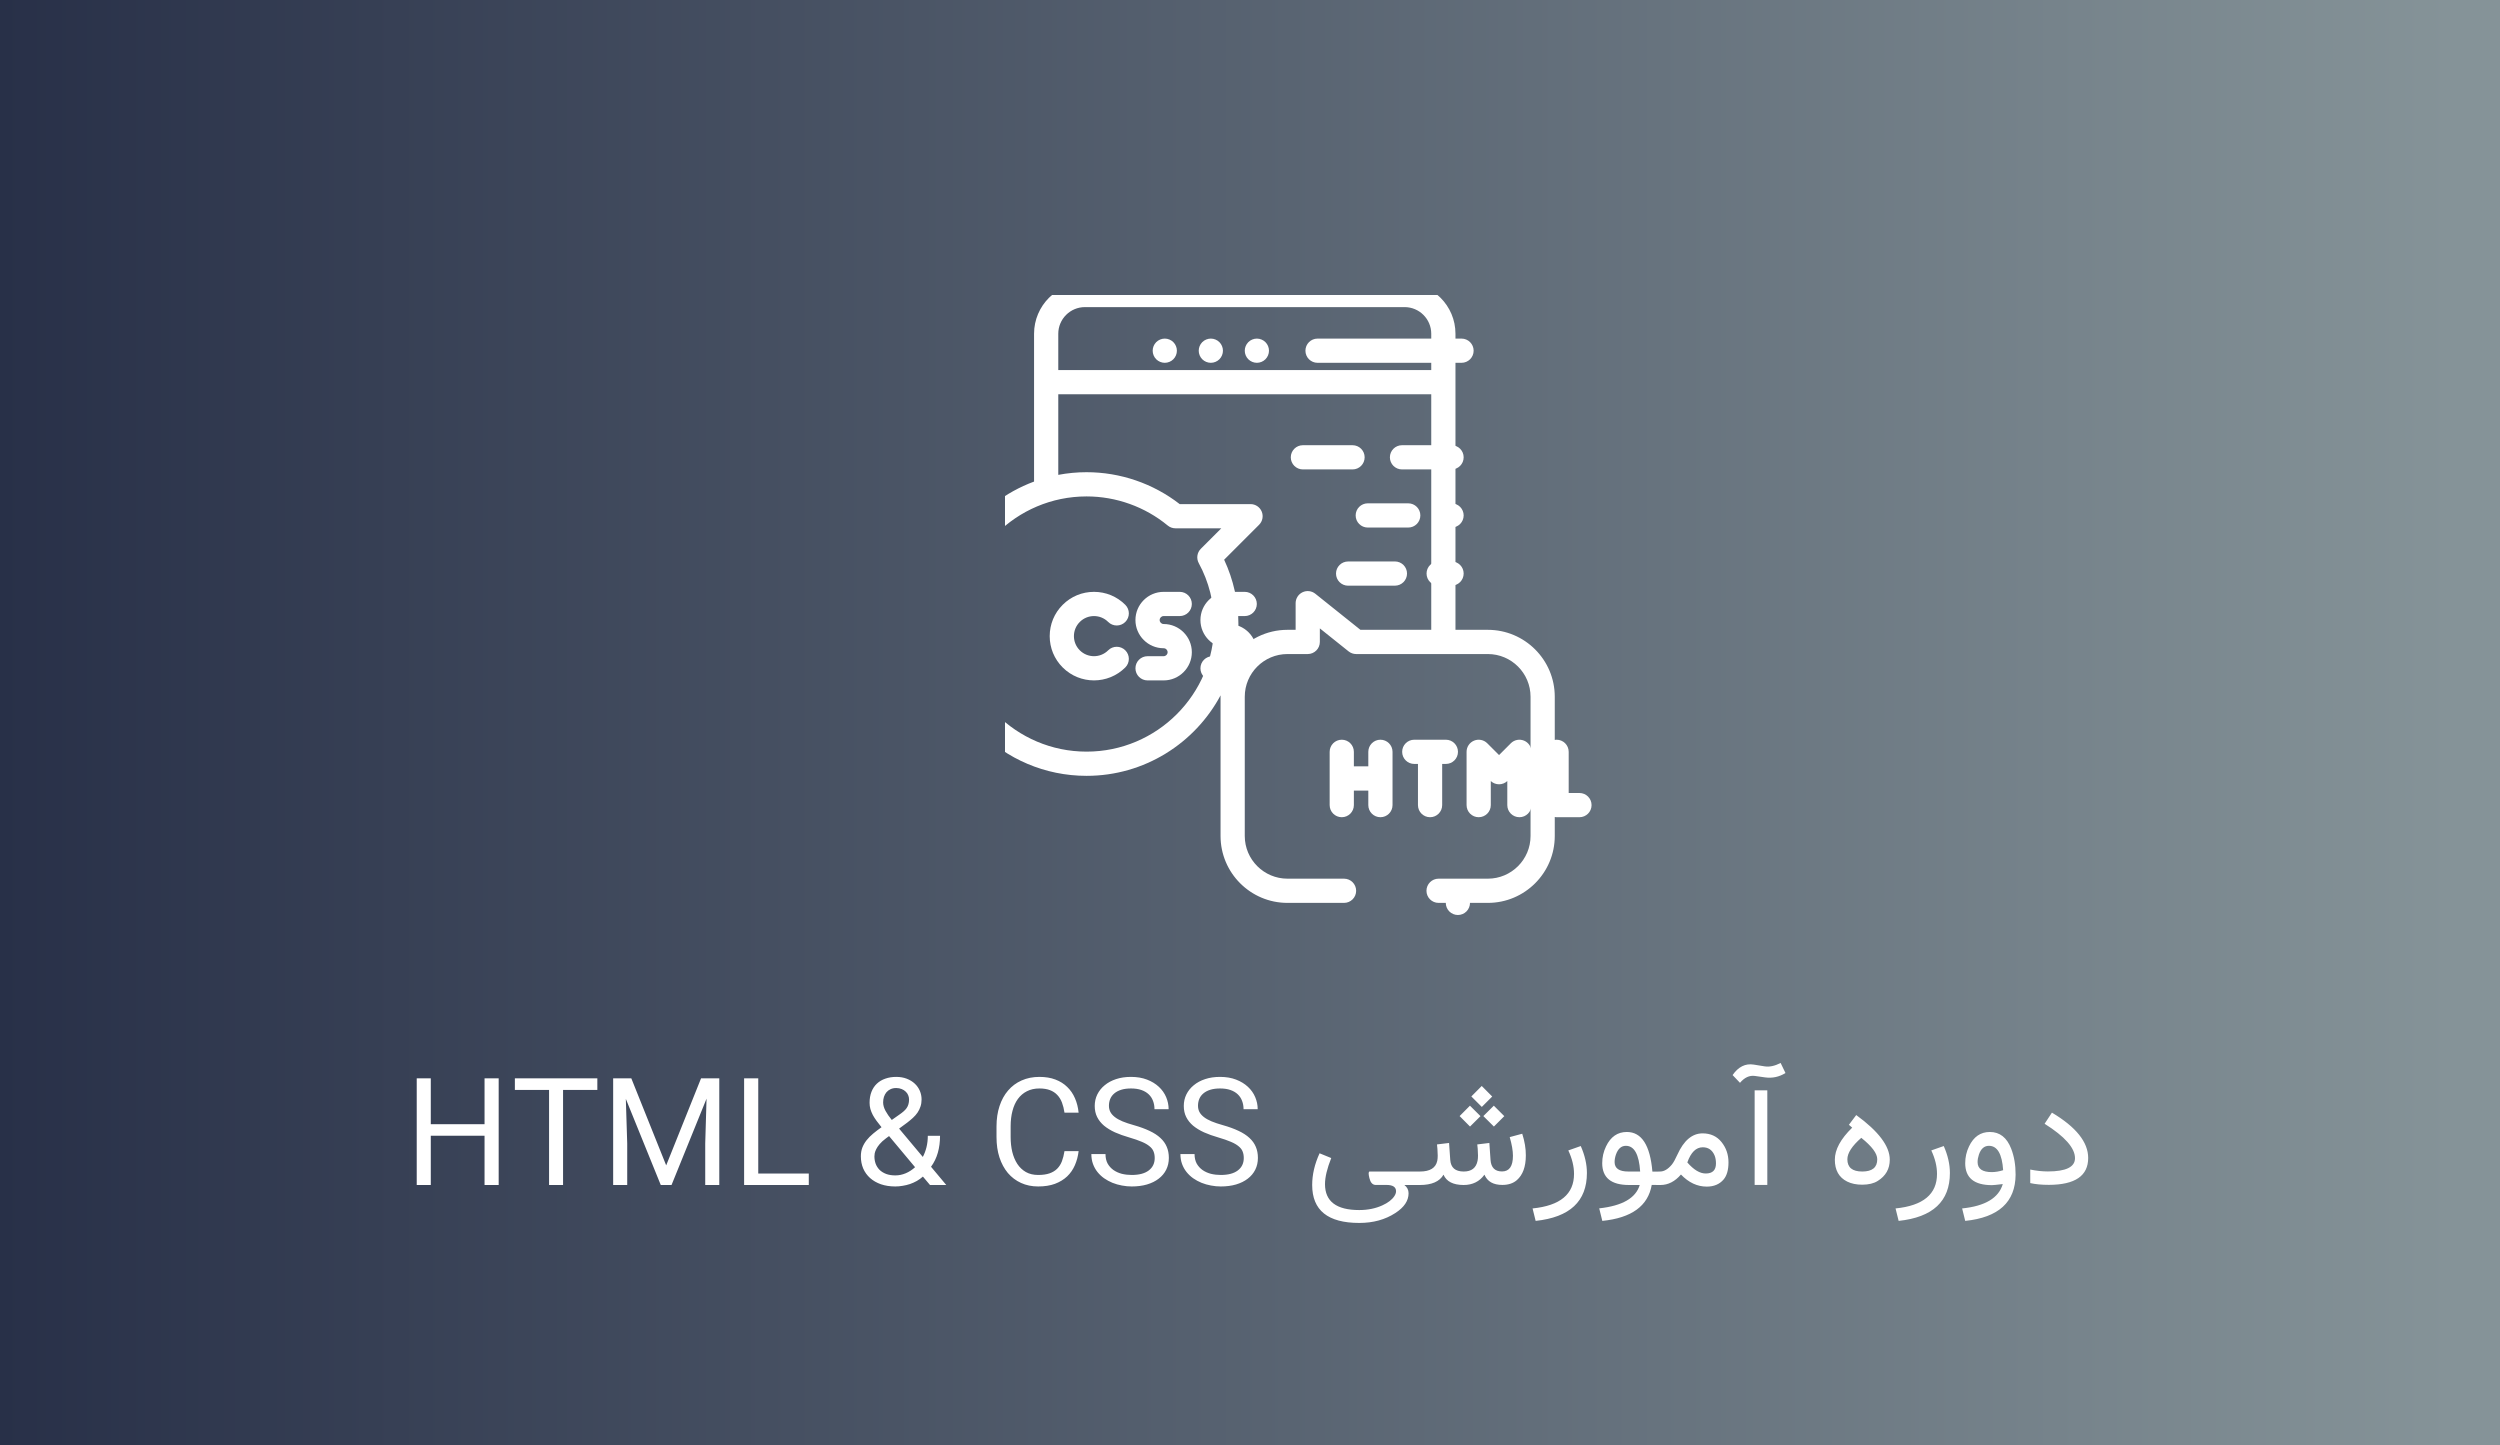 <svg width="500" height="289" viewBox="0 0 500 289" fill="none" xmlns="http://www.w3.org/2000/svg">
<rect x="0" y="0" width="500" height="289" fill="#808080" stroke="none"/>
<g clip-path="url(#clip0)">
<rect width="500" height="289" fill="url(#paint0_linear)"/>
<g clip-path="url(#clip1)">
<path d="M292.305 67.719H263.507C262.17 67.719 261.086 68.803 261.086 70.141C261.086 71.478 262.17 72.562 263.507 72.562H292.305C293.642 72.562 294.727 71.478 294.727 70.141C294.727 68.803 293.642 67.719 292.305 67.719Z" fill="white"/>
<path d="M243.879 68.428C243.429 67.978 242.804 67.719 242.167 67.719C241.528 67.719 240.903 67.978 240.452 68.428C240.002 68.879 239.745 69.504 239.745 70.141C239.745 70.778 240.002 71.402 240.452 71.853C240.905 72.303 241.528 72.562 242.167 72.562C242.804 72.562 243.429 72.303 243.879 71.853C244.33 71.402 244.589 70.778 244.589 70.141C244.589 69.504 244.33 68.879 243.879 68.428Z" fill="white"/>
<path d="M234.669 68.428C234.218 67.978 233.594 67.719 232.957 67.719C232.32 67.719 231.695 67.978 231.244 68.428C230.794 68.879 230.535 69.504 230.535 70.141C230.535 70.778 230.794 71.402 231.244 71.853C231.695 72.303 232.32 72.562 232.957 72.562C233.594 72.562 234.218 72.303 234.669 71.853C235.119 71.402 235.379 70.778 235.379 70.141C235.379 69.504 235.119 68.879 234.669 68.428Z" fill="white"/>
<path d="M253.087 68.428C252.637 67.978 252.012 67.719 251.375 67.719C250.738 67.719 250.113 67.978 249.663 68.428C249.212 68.879 248.953 69.504 248.953 70.141C248.953 70.778 249.212 71.402 249.663 71.853C250.113 72.303 250.738 72.562 251.375 72.562C252.012 72.562 252.637 72.303 253.087 71.853C253.538 71.402 253.797 70.778 253.797 70.141C253.797 69.504 253.538 68.879 253.087 68.428Z" fill="white"/>
<path d="M270.508 89.042H260.578C259.241 89.042 258.156 90.126 258.156 91.464C258.156 92.801 259.241 93.886 260.578 93.886H270.508C271.845 93.886 272.93 92.801 272.93 91.464C272.93 90.126 271.845 89.042 270.508 89.042Z" fill="white"/>
<path d="M290.311 89.042H280.401C279.063 89.042 277.979 90.126 277.979 91.464C277.979 92.801 279.063 93.886 280.401 93.886H290.311C291.648 93.886 292.732 92.801 292.732 91.464C292.732 90.126 291.648 89.042 290.311 89.042Z" fill="white"/>
<path d="M290.311 112.284C290.31 112.284 290.31 112.284 290.31 112.284L287.732 112.285C286.394 112.285 285.31 113.37 285.311 114.708C285.311 116.045 286.396 117.129 287.733 117.129C287.733 117.129 287.733 117.129 287.734 117.129L290.311 117.128C291.649 117.127 292.733 116.043 292.732 114.705C292.732 113.367 291.648 112.284 290.311 112.284Z" fill="white"/>
<path d="M278.984 112.29C278.984 112.29 278.984 112.29 278.983 112.29L269.623 112.295C268.285 112.296 267.201 113.381 267.202 114.718C267.203 116.055 268.287 117.139 269.624 117.139C269.624 117.139 269.625 117.139 269.625 117.139L278.986 117.134C280.323 117.133 281.407 116.048 281.406 114.711C281.406 113.374 280.321 112.29 278.984 112.29Z" fill="white"/>
<path d="M281.648 100.666H273.553C272.215 100.666 271.131 101.751 271.131 103.088C271.131 104.426 272.215 105.51 273.553 105.51H281.648C282.986 105.51 284.07 104.426 284.07 103.088C284.07 101.751 282.986 100.666 281.648 100.666Z" fill="white"/>
<path d="M292.024 101.376C291.571 100.925 290.948 100.666 290.311 100.666C289.672 100.666 289.05 100.925 288.597 101.376C288.146 101.826 287.89 102.451 287.89 103.088C287.89 103.725 288.146 104.35 288.597 104.8C289.05 105.253 289.672 105.51 290.311 105.51C290.948 105.51 291.571 105.253 292.024 104.8C292.474 104.35 292.733 103.725 292.733 103.088C292.733 102.451 292.474 101.826 292.024 101.376Z" fill="white"/>
<path d="M293.29 178.866C292.84 178.415 292.215 178.156 291.578 178.156C290.941 178.156 290.316 178.415 289.866 178.866C289.415 179.316 289.156 179.941 289.156 180.578C289.156 181.215 289.415 181.84 289.866 182.29C290.316 182.741 290.941 183 291.578 183C292.215 183 292.84 182.741 293.29 182.29C293.741 181.84 294 181.215 294 180.578C294 179.941 293.741 179.316 293.29 178.866Z" fill="white"/>
<path d="M297.572 125.965H291.094V66.75C291.094 61.141 286.531 56.578 280.922 56.578H216.984C211.376 56.578 206.812 61.141 206.812 66.75V96.314C195.231 100.598 186.953 111.753 186.953 124.805C186.953 141.548 200.575 155.169 217.318 155.169C228.908 155.169 239.001 148.641 244.116 139.069C244.114 139.161 244.109 139.253 244.109 139.346V167.197C244.109 174.576 250.112 180.578 257.49 180.578H268.807C270.145 180.578 271.229 179.494 271.229 178.156C271.229 176.819 270.145 175.734 268.807 175.734H257.49C252.783 175.734 248.953 171.905 248.953 167.197V139.346C248.953 134.638 252.783 130.809 257.49 130.809H261.547C262.884 130.809 263.969 129.724 263.969 128.387V125.676L269.721 130.278C270.151 130.622 270.685 130.809 271.234 130.809H297.572C302.28 130.809 306.109 134.638 306.109 139.346V167.197C306.109 171.905 302.28 175.734 297.572 175.734H287.715C286.377 175.734 285.293 176.819 285.293 178.156C285.293 179.494 286.377 180.578 287.715 180.578H297.572C304.951 180.578 310.953 174.576 310.953 167.197V139.346C310.953 131.967 304.951 125.965 297.572 125.965ZM240.166 109.757C239.407 110.516 239.238 111.684 239.751 112.627C241.771 116.339 242.838 120.55 242.838 124.805C242.838 138.877 231.39 150.326 217.318 150.326C203.245 150.326 191.797 138.877 191.797 124.805C191.797 110.732 203.245 99.284 217.318 99.284C223.232 99.284 228.996 101.353 233.549 105.11C233.983 105.468 234.528 105.663 235.09 105.663H244.26L240.166 109.757ZM286.25 125.965H272.084L263.06 118.745C262.333 118.164 261.337 118.051 260.498 118.454C259.659 118.857 259.125 119.706 259.125 120.637V125.965H257.49C253.27 125.965 249.502 127.931 247.047 130.993C247.463 128.995 247.682 126.925 247.682 124.805C247.682 120.357 246.7 115.947 244.83 111.943L251.819 104.954C252.512 104.262 252.719 103.22 252.344 102.315C251.969 101.41 251.086 100.82 250.106 100.82H235.94C230.636 96.7 224.057 94.44 217.318 94.44C215.383 94.44 213.491 94.624 211.656 94.972V78.859H286.25V125.965ZM286.25 74.016H211.656V66.75C211.656 63.812 214.046 61.422 216.984 61.422H280.922C283.86 61.422 286.25 63.812 286.25 66.75V74.016Z" fill="white"/>
<path d="M276.084 147.943C274.746 147.943 273.662 149.028 273.662 150.365V153.271H270.774V150.365C270.774 149.028 269.69 147.943 268.353 147.943C267.015 147.943 265.931 149.028 265.931 150.365V161.021C265.931 162.359 267.015 163.443 268.353 163.443C269.69 163.443 270.774 162.359 270.774 161.021V158.115H273.662V161.021C273.662 162.359 274.746 163.443 276.084 163.443C277.421 163.443 278.506 162.359 278.506 161.021V150.365C278.506 149.028 277.421 147.943 276.084 147.943Z" fill="white"/>
<path d="M315.892 158.6H313.738V150.365C313.738 149.028 312.654 147.943 311.316 147.943C309.979 147.943 308.895 149.028 308.895 150.365V161.021C308.895 162.359 309.979 163.443 311.316 163.443H315.892C317.229 163.443 318.314 162.359 318.314 161.021C318.314 159.684 317.229 158.6 315.892 158.6Z" fill="white"/>
<path d="M289.173 147.943H282.854C281.516 147.943 280.432 149.028 280.432 150.365C280.432 151.703 281.516 152.787 282.854 152.787H283.592V161.021C283.592 162.359 284.676 163.443 286.013 163.443C287.351 163.443 288.435 162.359 288.435 161.021V152.787H289.173C290.511 152.787 291.595 151.703 291.595 150.365C291.595 149.028 290.511 147.943 289.173 147.943Z" fill="white"/>
<path d="M304.807 148.128C303.903 147.754 302.861 147.96 302.168 148.653L299.809 151.012L297.449 148.653C296.757 147.96 295.714 147.753 294.81 148.128C293.905 148.503 293.315 149.386 293.315 150.365V161.021C293.315 162.359 294.399 163.443 295.737 163.443C297.074 163.443 298.159 162.359 298.159 161.021V156.21C298.606 156.627 299.195 156.859 299.809 156.859C300.422 156.859 301.011 156.627 301.459 156.21V161.021C301.459 162.359 302.543 163.443 303.881 163.443C305.218 163.443 306.302 162.359 306.302 161.021V150.365C306.302 149.386 305.712 148.503 304.807 148.128Z" fill="white"/>
<path d="M221.635 130.064C220.07 131.629 217.524 131.629 215.96 130.064C215.202 129.306 214.784 128.298 214.784 127.226C214.784 126.154 215.202 125.147 215.96 124.389C216.718 123.631 217.725 123.214 218.797 123.214C219.869 123.214 220.877 123.631 221.635 124.389C222.581 125.335 224.115 125.335 225.06 124.389C226.006 123.443 226.006 121.91 225.06 120.964C223.387 119.291 221.163 118.37 218.797 118.37C216.432 118.37 214.207 119.291 212.535 120.964C210.862 122.637 209.941 124.861 209.941 127.227C209.941 129.592 210.862 131.816 212.535 133.489C214.261 135.216 216.529 136.079 218.797 136.079C221.065 136.079 223.333 135.216 225.06 133.489C226.006 132.544 226.006 131.01 225.06 130.064C224.115 129.119 222.581 129.119 221.635 130.064Z" fill="white"/>
<path d="M232.728 124.805C232.289 124.805 231.932 124.448 231.932 124.009C231.932 123.571 232.289 123.214 232.728 123.214H235.945C237.283 123.214 238.367 122.129 238.367 120.792C238.367 119.454 237.283 118.37 235.945 118.37H232.728C229.618 118.37 227.088 120.899 227.088 124.009C227.088 127.119 229.618 129.649 232.728 129.649C233.166 129.649 233.523 130.005 233.523 130.444C233.523 130.883 233.166 131.24 232.728 131.24H229.51C228.172 131.24 227.088 132.324 227.088 133.662C227.088 134.999 228.172 136.083 229.51 136.083H232.728C235.837 136.083 238.367 133.554 238.367 130.444C238.367 127.334 235.837 124.805 232.728 124.805Z" fill="white"/>
<path d="M245.726 124.805C245.287 124.805 244.93 124.448 244.93 124.009C244.93 123.571 245.287 123.214 245.726 123.214H248.943C250.281 123.214 251.365 122.129 251.365 120.792C251.365 119.454 250.281 118.37 248.943 118.37H245.726C242.617 118.37 240.087 120.899 240.087 124.009C240.087 127.119 242.617 129.649 245.726 129.649C246.165 129.649 246.522 130.005 246.522 130.444C246.522 130.883 246.165 131.24 245.726 131.24H242.509C241.171 131.24 240.087 132.324 240.087 133.662C240.087 134.999 241.171 136.083 242.509 136.083H245.726C248.835 136.083 251.365 133.554 251.365 130.444C251.365 127.334 248.835 124.805 245.726 124.805Z" fill="white"/>
</g>
<path d="M99.736 237H96.909V227.142H86.157V237H83.345V215.672H86.157V224.842H96.909V215.672H99.736V237ZM119.468 217.986H112.612V237H109.814V217.986H102.974V215.672H119.468V217.986ZM126.265 215.672L133.237 233.074L140.21 215.672H143.857V237H141.045V228.694L141.309 219.729L134.307 237H132.153L125.166 219.773L125.444 228.694V237H122.632V215.672H126.265ZM151.65 234.7H161.758V237H148.823V215.672H151.65V234.7ZM172.173 231.272C172.173 230.628 172.271 230.047 172.466 229.529C172.671 229.002 172.954 228.509 173.315 228.05C173.687 227.581 174.126 227.137 174.634 226.717C175.142 226.297 175.698 225.872 176.304 225.442C175.942 225.003 175.615 224.583 175.322 224.183C175.029 223.782 174.775 223.387 174.561 222.996C174.355 222.596 174.194 222.195 174.077 221.795C173.97 221.395 173.916 220.984 173.916 220.564C173.916 219.734 174.043 218.997 174.297 218.353C174.551 217.708 174.912 217.166 175.381 216.727C175.85 216.287 176.411 215.955 177.065 215.73C177.72 215.496 178.447 215.379 179.248 215.379C180.029 215.379 180.732 215.501 181.357 215.745C181.982 215.989 182.515 216.316 182.954 216.727C183.394 217.137 183.73 217.615 183.965 218.162C184.199 218.709 184.316 219.285 184.316 219.891C184.316 220.408 184.243 220.882 184.097 221.312C183.96 221.731 183.765 222.132 183.511 222.513C183.257 222.884 182.949 223.235 182.588 223.567C182.236 223.89 181.851 224.212 181.431 224.534L179.819 225.721L184.565 231.39C184.878 230.794 185.122 230.145 185.298 229.441C185.474 228.729 185.562 227.967 185.562 227.156H188.008C188.008 228.377 187.861 229.505 187.568 230.54C187.275 231.575 186.821 232.513 186.206 233.353L189.253 237H186.001L184.58 235.315C184.209 235.647 183.804 235.94 183.364 236.194C182.925 236.438 182.466 236.644 181.987 236.81C181.519 236.966 181.035 237.083 180.537 237.161C180.039 237.249 179.551 237.293 179.072 237.293C178.008 237.293 177.046 237.146 176.187 236.854C175.337 236.551 174.614 236.136 174.019 235.608C173.423 235.071 172.964 234.437 172.642 233.704C172.329 232.962 172.173 232.151 172.173 231.272ZM179.072 235.081C179.775 235.081 180.464 234.939 181.138 234.656C181.812 234.373 182.437 233.968 183.013 233.44L177.812 227.215L177.197 227.669C176.67 228.06 176.25 228.44 175.938 228.812C175.635 229.173 175.405 229.51 175.249 229.822C175.093 230.135 174.99 230.418 174.941 230.672C174.902 230.916 174.883 231.116 174.883 231.272C174.883 231.79 174.966 232.283 175.132 232.752C175.308 233.211 175.566 233.616 175.908 233.968C176.26 234.31 176.699 234.583 177.227 234.788C177.754 234.983 178.369 235.081 179.072 235.081ZM176.626 220.477C176.626 221.014 176.782 221.575 177.095 222.161C177.407 222.737 177.827 223.348 178.354 223.992L179.893 222.908C180.195 222.703 180.464 222.498 180.698 222.293C180.942 222.088 181.147 221.868 181.313 221.634C181.479 221.399 181.602 221.146 181.68 220.872C181.768 220.589 181.812 220.262 181.812 219.891C181.812 219.598 181.753 219.314 181.636 219.041C181.528 218.768 181.362 218.528 181.138 218.323C180.923 218.108 180.654 217.938 180.332 217.811C180.01 217.674 179.644 217.605 179.233 217.605C178.804 217.605 178.428 217.684 178.105 217.84C177.783 217.986 177.51 218.191 177.285 218.455C177.07 218.719 176.904 219.026 176.787 219.378C176.68 219.72 176.626 220.086 176.626 220.477ZM215.723 230.232C215.605 231.238 215.356 232.176 214.976 233.045C214.604 233.904 214.087 234.651 213.423 235.286C212.759 235.911 211.948 236.404 210.991 236.766C210.034 237.117 208.916 237.293 207.637 237.293C206.377 237.293 205.234 237.059 204.209 236.59C203.184 236.121 202.305 235.457 201.572 234.598C200.85 233.729 200.288 232.688 199.888 231.478C199.497 230.267 199.302 228.914 199.302 227.42V225.281C199.302 223.787 199.502 222.435 199.902 221.224C200.303 220.003 200.874 218.963 201.616 218.104C202.358 217.234 203.257 216.565 204.312 216.097C205.376 215.618 206.567 215.379 207.886 215.379C209.087 215.379 210.151 215.555 211.079 215.906C212.007 216.258 212.793 216.751 213.438 217.386C214.092 218.011 214.609 218.763 214.99 219.642C215.371 220.511 215.615 221.473 215.723 222.527H212.896C212.788 221.785 212.622 221.116 212.397 220.521C212.173 219.925 211.86 219.417 211.46 218.997C211.069 218.577 210.581 218.255 209.995 218.03C209.409 217.806 208.706 217.693 207.886 217.693C206.938 217.693 206.104 217.879 205.381 218.25C204.668 218.611 204.067 219.124 203.579 219.788C203.101 220.442 202.739 221.238 202.495 222.176C202.251 223.104 202.129 224.129 202.129 225.252V227.42C202.129 228.465 202.236 229.446 202.451 230.364C202.676 231.282 203.013 232.088 203.462 232.781C203.911 233.465 204.482 234.007 205.176 234.407C205.869 234.798 206.689 234.993 207.637 234.993C208.535 234.993 209.292 234.886 209.907 234.671C210.522 234.456 211.03 234.148 211.431 233.748C211.841 233.338 212.158 232.84 212.383 232.254C212.607 231.658 212.778 230.984 212.896 230.232H215.723ZM230.942 231.609C230.942 231.111 230.864 230.672 230.708 230.291C230.562 229.91 230.293 229.563 229.902 229.251C229.521 228.929 229.004 228.631 228.35 228.357C227.695 228.074 226.865 227.786 225.859 227.493C224.805 227.19 223.848 226.849 222.988 226.468C222.139 226.077 221.411 225.633 220.806 225.135C220.21 224.627 219.751 224.051 219.429 223.406C219.106 222.762 218.945 222.024 218.945 221.194C218.945 220.364 219.116 219.598 219.458 218.895C219.81 218.182 220.303 217.566 220.938 217.049C221.572 216.521 222.334 216.111 223.223 215.818C224.111 215.525 225.103 215.379 226.196 215.379C227.397 215.379 228.467 215.56 229.404 215.921C230.342 216.282 231.128 216.761 231.763 217.356C232.407 217.952 232.896 218.641 233.228 219.422C233.56 220.203 233.726 221.009 233.726 221.839H230.898C230.898 221.243 230.801 220.691 230.605 220.184C230.42 219.676 230.132 219.236 229.741 218.865C229.351 218.494 228.862 218.206 228.276 218.001C227.69 217.796 226.997 217.693 226.196 217.693C225.444 217.693 224.79 217.781 224.233 217.957C223.677 218.133 223.218 218.377 222.856 218.689C222.495 218.992 222.227 219.354 222.051 219.773C221.875 220.193 221.787 220.652 221.787 221.15C221.787 221.6 221.88 222.01 222.065 222.381C222.261 222.752 222.559 223.094 222.959 223.406C223.359 223.719 223.872 224.007 224.497 224.271C225.132 224.534 225.889 224.788 226.768 225.032C227.979 225.374 229.023 225.755 229.902 226.175C230.781 226.585 231.504 227.054 232.07 227.581C232.646 228.108 233.071 228.699 233.345 229.354C233.628 230.008 233.77 230.75 233.77 231.58C233.77 232.449 233.594 233.235 233.242 233.938C232.891 234.642 232.388 235.242 231.733 235.74C231.089 236.238 230.308 236.624 229.39 236.897C228.481 237.161 227.466 237.293 226.343 237.293C225.688 237.293 225.034 237.229 224.38 237.103C223.726 236.985 223.096 236.805 222.49 236.561C221.895 236.316 221.338 236.014 220.82 235.652C220.312 235.291 219.868 234.871 219.487 234.393C219.106 233.914 218.809 233.377 218.594 232.781C218.379 232.186 218.271 231.531 218.271 230.818H221.099C221.099 231.551 221.24 232.181 221.523 232.708C221.816 233.226 222.202 233.655 222.681 233.997C223.169 234.339 223.726 234.593 224.351 234.759C224.985 234.915 225.649 234.993 226.343 234.993C227.827 234.993 228.965 234.69 229.756 234.085C230.547 233.479 230.942 232.654 230.942 231.609ZM248.755 231.609C248.755 231.111 248.677 230.672 248.521 230.291C248.374 229.91 248.105 229.563 247.715 229.251C247.334 228.929 246.816 228.631 246.162 228.357C245.508 228.074 244.678 227.786 243.672 227.493C242.617 227.19 241.66 226.849 240.801 226.468C239.951 226.077 239.224 225.633 238.618 225.135C238.022 224.627 237.563 224.051 237.241 223.406C236.919 222.762 236.758 222.024 236.758 221.194C236.758 220.364 236.929 219.598 237.271 218.895C237.622 218.182 238.115 217.566 238.75 217.049C239.385 216.521 240.146 216.111 241.035 215.818C241.924 215.525 242.915 215.379 244.009 215.379C245.21 215.379 246.279 215.56 247.217 215.921C248.154 216.282 248.94 216.761 249.575 217.356C250.22 217.952 250.708 218.641 251.04 219.422C251.372 220.203 251.538 221.009 251.538 221.839H248.711C248.711 221.243 248.613 220.691 248.418 220.184C248.232 219.676 247.944 219.236 247.554 218.865C247.163 218.494 246.675 218.206 246.089 218.001C245.503 217.796 244.81 217.693 244.009 217.693C243.257 217.693 242.603 217.781 242.046 217.957C241.489 218.133 241.03 218.377 240.669 218.689C240.308 218.992 240.039 219.354 239.863 219.773C239.688 220.193 239.6 220.652 239.6 221.15C239.6 221.6 239.692 222.01 239.878 222.381C240.073 222.752 240.371 223.094 240.771 223.406C241.172 223.719 241.685 224.007 242.31 224.271C242.944 224.534 243.701 224.788 244.58 225.032C245.791 225.374 246.836 225.755 247.715 226.175C248.594 226.585 249.316 227.054 249.883 227.581C250.459 228.108 250.884 228.699 251.157 229.354C251.44 230.008 251.582 230.75 251.582 231.58C251.582 232.449 251.406 233.235 251.055 233.938C250.703 234.642 250.2 235.242 249.546 235.74C248.901 236.238 248.12 236.624 247.202 236.897C246.294 237.161 245.278 237.293 244.155 237.293C243.501 237.293 242.847 237.229 242.192 237.103C241.538 236.985 240.908 236.805 240.303 236.561C239.707 236.316 239.15 236.014 238.633 235.652C238.125 235.291 237.681 234.871 237.3 234.393C236.919 233.914 236.621 233.377 236.406 232.781C236.191 232.186 236.084 231.531 236.084 230.818H238.911C238.911 231.551 239.053 232.181 239.336 232.708C239.629 233.226 240.015 233.655 240.493 233.997C240.981 234.339 241.538 234.593 242.163 234.759C242.798 234.915 243.462 234.993 244.155 234.993C245.64 234.993 246.777 234.69 247.568 234.085C248.359 233.479 248.755 232.654 248.755 231.609ZM283.325 234.305C283.53 234.305 283.633 234.681 283.633 235.433V235.711C283.633 236.57 283.53 237 283.325 237H281.245H280.879C281.436 237.43 281.714 237.981 281.714 238.655C281.714 240.149 280.83 241.468 279.062 242.61C277.031 243.929 274.629 244.588 271.855 244.588C265.576 244.588 262.437 242.059 262.437 237C262.437 234.92 262.93 232.806 263.916 230.657L266.245 231.609C265.415 233.709 265 235.447 265 236.824C265 240.281 267.28 242.01 271.841 242.01C273.56 242.01 275.103 241.697 276.47 241.072C277.593 240.564 278.394 239.949 278.872 239.227C279.097 238.885 279.209 238.558 279.209 238.245C279.209 237.405 278.564 236.985 277.275 236.985H275.034C274.468 236.927 274.082 236.468 273.877 235.608C273.779 235.198 273.73 234.896 273.73 234.7C273.73 234.476 273.784 234.344 273.892 234.305H283.325ZM294.268 219.29L296.348 217.195L298.442 219.305L296.362 221.385L294.268 219.29ZM296.67 223.216L298.765 221.136L300.859 223.23L298.779 225.311L296.67 223.216ZM291.924 223.216L293.989 221.136L296.099 223.23L294.004 225.311L291.924 223.216ZM295.513 232.151C295.571 231.868 295.601 231.526 295.601 231.126C295.601 230.687 295.581 230.232 295.542 229.764L295.454 228.885L297.871 228.592L298.105 231.976C298.213 233.519 298.979 234.29 300.405 234.29C301.86 234.29 302.588 233.245 302.588 231.155C302.588 230.149 302.373 228.904 301.943 227.42L304.448 226.746C304.937 228.289 305.176 229.725 305.166 231.053C305.166 231.082 305.166 231.111 305.166 231.141C305.156 233.357 304.561 234.983 303.379 236.019C302.646 236.663 301.675 236.985 300.464 236.985C298.657 236.985 297.466 236.302 296.89 234.935C295.903 236.312 294.512 237 292.715 237C290.625 236.99 289.287 236.302 288.701 234.935C287.92 236.312 286.343 237 283.97 237H283.149C282.583 237 282.3 236.57 282.3 235.711V235.433C282.3 234.681 282.583 234.305 283.149 234.305H283.999C286.001 234.305 287.153 233.587 287.456 232.151C287.515 231.868 287.544 231.526 287.544 231.126C287.544 230.706 287.524 230.252 287.485 229.764L287.397 228.885L289.814 228.592L290.049 231.976C290.156 233.528 291.055 234.305 292.744 234.305C294.307 234.305 295.229 233.587 295.513 232.151ZM316.152 229.207C316.973 231.072 317.383 232.869 317.383 234.598C317.383 240.262 313.965 243.455 307.129 244.178L306.514 241.688C312.051 241.131 314.814 238.826 314.805 234.773C314.805 233.279 314.424 231.717 313.662 230.086L316.152 229.207ZM328.032 234.305C327.808 230.887 326.86 229.173 325.19 229.163C324.272 229.153 323.604 229.739 323.184 230.921C323.008 231.438 322.92 231.937 322.92 232.415C322.92 233.675 323.833 234.305 325.659 234.305C325.659 234.305 326.45 234.305 328.032 234.305ZM330.479 234.319C330.479 234.319 330.981 234.319 331.987 234.319C332.183 234.319 332.28 234.734 332.28 235.564V235.711C332.28 236.57 332.183 237 331.987 237L330.347 236.985C329.614 241.194 326.318 243.592 320.459 244.178L319.844 241.673C324.473 241.165 327.173 239.607 327.944 237C327.944 237 327.231 237 325.806 237C322.231 237 320.444 235.545 320.444 232.635C320.444 231.453 320.698 230.335 321.206 229.28C322.124 227.356 323.511 226.395 325.366 226.395C328.325 226.395 330.029 229.036 330.479 234.319ZM341.143 234.7C342.51 234.7 343.193 234.031 343.193 232.693C343.193 232.059 343.096 231.512 342.9 231.053C342.432 229.988 341.65 229.456 340.557 229.456C339.209 229.456 338.179 230.467 337.466 232.488C338.745 233.963 339.971 234.7 341.143 234.7ZM336.191 234.905C334.99 236.302 333.623 237 332.09 237H331.782C331.226 237 330.947 236.57 330.947 235.711V235.433C330.947 234.681 331.226 234.305 331.782 234.305H332.017C332.808 234.305 333.589 233.846 334.36 232.928C334.692 232.518 335.063 231.854 335.474 230.936C336.753 228.104 338.428 226.683 340.498 226.673C342.109 226.673 343.379 227.254 344.307 228.416C345.234 229.568 345.698 230.921 345.698 232.474C345.698 233.987 345.371 235.13 344.717 235.901C343.906 236.849 342.783 237.322 341.348 237.322C339.453 237.322 337.734 236.517 336.191 234.905ZM350.928 218.06H353.462V236.985H350.928V218.06ZM350.972 215.188C349.888 215.042 348.896 215.501 347.998 216.565L346.519 215.013C347.671 213.353 349.077 212.654 350.737 212.918L352.92 213.27C353.867 213.426 354.937 213.201 356.128 212.596L357.095 214.603C355.835 215.384 354.482 215.677 353.037 215.481L350.972 215.188ZM372.256 227.566C370.4 229.188 369.473 230.618 369.473 231.858C369.473 233.489 370.464 234.305 372.446 234.305C374.458 234.305 375.459 233.484 375.449 231.844C375.449 230.691 374.385 229.266 372.256 227.566ZM371.245 223.011C375.718 226.263 377.954 229.236 377.954 231.932C377.954 233.777 377.148 235.198 375.537 236.194C374.766 236.683 373.74 236.932 372.461 236.941C371.279 236.941 370.269 236.731 369.429 236.312C367.788 235.491 366.968 234.031 366.968 231.932C366.968 229.92 368.125 227.786 370.439 225.53L369.78 224.959L371.245 223.011ZM388.75 229.207C389.57 231.072 389.98 232.869 389.98 234.598C389.98 240.262 386.562 243.455 379.727 244.178L379.111 241.688C384.648 241.131 387.412 238.826 387.402 234.773C387.402 233.279 387.021 231.717 386.26 230.086L388.75 229.207ZM400.63 234.041C400.415 230.789 399.468 229.163 397.788 229.163C396.851 229.163 396.182 229.749 395.781 230.921C395.605 231.448 395.518 231.946 395.518 232.415C395.518 233.763 396.479 234.432 398.403 234.422C399.116 234.412 399.858 234.285 400.63 234.041ZM398.389 237.029C394.824 237.029 393.042 235.564 393.042 232.635C393.042 231.453 393.296 230.335 393.804 229.28C394.722 227.356 396.108 226.395 397.964 226.395C399.956 226.395 401.382 227.513 402.241 229.749C402.837 231.292 403.13 233.025 403.12 234.949C403.081 240.418 399.722 243.494 393.042 244.178L392.427 241.688C397.036 241.219 399.746 239.593 400.557 236.81C399.395 236.956 398.672 237.029 398.389 237.029ZM406.05 233.909C407.28 234.163 408.457 234.29 409.58 234.29C413.193 234.29 415 233.406 415 231.639C415 229.598 412.974 227.303 408.921 224.754L410.386 222.527C415.22 225.408 417.637 228.431 417.637 231.595C417.637 235.169 415.015 236.961 409.771 236.971C408.335 236.971 407.095 236.854 406.05 236.619V233.909Z" fill="white"/>
</g>
<defs>
<linearGradient id="paint0_linear" x1="0" y1="144.5" x2="490.234" y2="144.5" gradientUnits="userSpaceOnUse">
<stop stop-color="#283048"/>
<stop offset="1" stop-color="#859398"/>
</linearGradient>
<clipPath id="clip0">
<rect width="500" height="289" fill="white"/>
</clipPath>
<clipPath id="clip1">
<rect width="124" height="124" fill="white" transform="translate(201 59)"/>
</clipPath>
</defs>
</svg>
